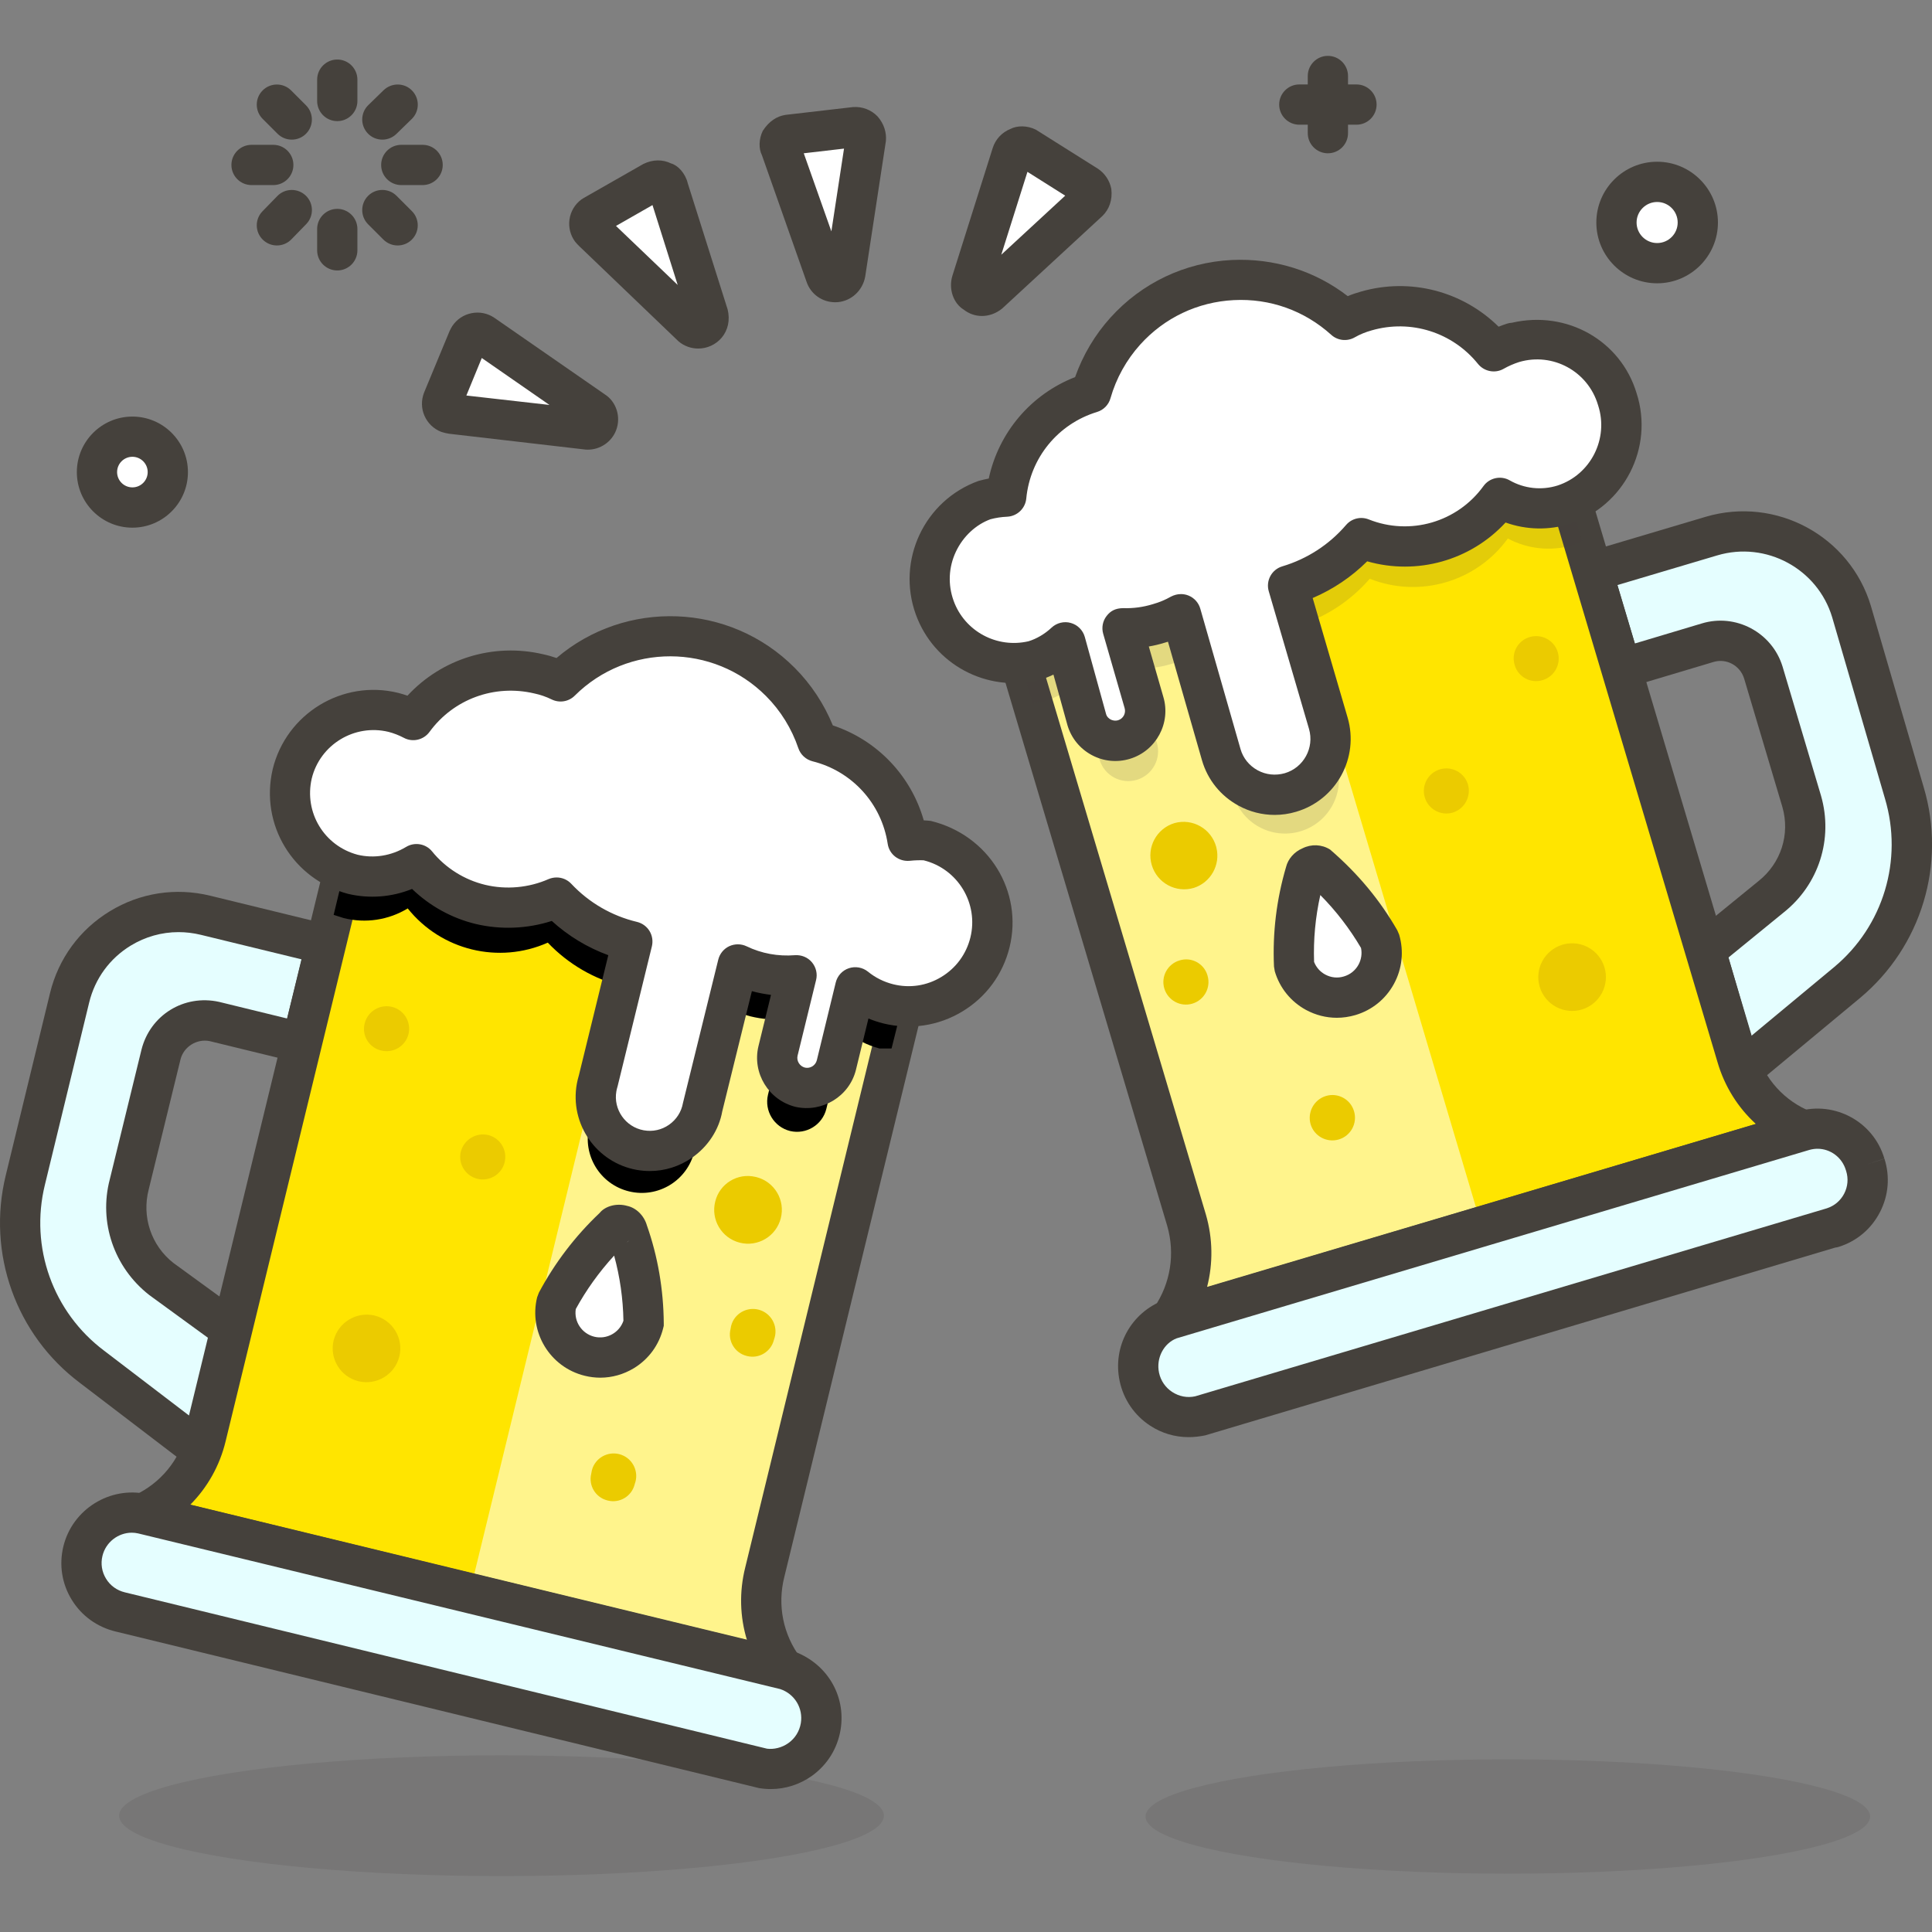 <?xml version="1.0" encoding="iso-8859-1"?>
<!-- Generator: Adobe Illustrator 21.0.0, SVG Export Plug-In . SVG Version: 6.00 Build 0)  -->
<svg xmlns="http://www.w3.org/2000/svg" xmlns:xlink="http://www.w3.org/1999/xlink" version="1.1" id="Capa_1" x="0px" y="0px" viewBox="0 0 47.997 47.997" style="enable-background:new 0 0 47.997 47.997;" xml:space="preserve" width="512" height="512">
<rect x="0" y="0" width="47.997" height="47.997" fill="#808080" stroke="none"/>
<g>
	<g id="_Group__493_">
		
			<ellipse id="_Ellipse__564_" style="opacity:0.15;fill:#45413C;enable-background:new    ;" cx="12.459" cy="45.108" rx="9.5" ry="1.5"/>
		
			<ellipse id="_Ellipse_2_328_" style="opacity:0.15;fill:#45413C;enable-background:new    ;" cx="37.459" cy="45.128" rx="9" ry="1.42"/>
		<g>
			<circle id="_Path__578_" style="fill:#FFFFFF;" cx="41.169" cy="5.528" r="1.01"/>
			<path style="fill:#45413C;" d="M41.169,7.038c-0.833,0-1.511-0.677-1.511-1.51s0.678-1.51,1.511-1.51     c0.832,0,1.51,0.678,1.51,1.51S42.002,7.038,41.169,7.038z M41.169,5.018c-0.281,0-0.511,0.229-0.511,0.51s0.229,0.51,0.511,0.51     s0.51-0.229,0.51-0.51S41.451,5.018,41.169,5.018z"/>
		</g>
		<g>
			<circle id="_Path_2_590_" style="fill:#FFFFFF;" cx="3.289" cy="11.728" r="0.88"/>
			<path style="fill:#45413C;" d="M3.289,13.109c-0.761,0-1.38-0.619-1.38-1.38c0-0.761,0.619-1.38,1.38-1.38s1.38,0.619,1.38,1.38     C4.669,12.49,4.05,13.109,3.289,13.109z M3.289,11.348c-0.209,0-0.38,0.17-0.38,0.38c0,0.21,0.17,0.38,0.38,0.38     s0.38-0.17,0.38-0.38C3.669,11.519,3.499,11.348,3.289,11.348z"/>
		</g>
		<g id="_Group_2_331_">
			<path style="fill:#45413C;" d="M8.379,3.009c-0.276,0-0.5-0.224-0.5-0.5v-0.53c0-0.276,0.224-0.5,0.5-0.5s0.5,0.224,0.5,0.5v0.53     C8.879,2.785,8.655,3.009,8.379,3.009z"/>
			<path style="fill:#45413C;" d="M9.499,3.469c-0.13,0-0.26-0.05-0.358-0.151C8.948,3.12,8.952,2.803,9.15,2.611l0.38-0.37     c0.198-0.191,0.516-0.189,0.707,0.009c0.193,0.198,0.189,0.515-0.009,0.707l-0.38,0.37C9.751,3.421,9.625,3.469,9.499,3.469z"/>
			<path style="fill:#45413C;" d="M10.499,4.598h-0.53c-0.276,0-0.5-0.224-0.5-0.5s0.224-0.5,0.5-0.5h0.53     c0.276,0,0.5,0.224,0.5,0.5S10.775,4.598,10.499,4.598z"/>
			<path style="fill:#45413C;" d="M9.879,6.098c-0.128,0-0.256-0.049-0.354-0.146l-0.38-0.38c-0.195-0.195-0.195-0.512,0-0.707     s0.512-0.195,0.707,0l0.38,0.38c0.195,0.195,0.195,0.512,0,0.707C10.135,6.05,10.007,6.098,9.879,6.098z"/>
			<path style="fill:#45413C;" d="M8.379,6.719c-0.276,0-0.5-0.224-0.5-0.5v-0.53c0-0.276,0.224-0.5,0.5-0.5s0.5,0.224,0.5,0.5v0.53     C8.879,6.495,8.655,6.719,8.379,6.719z"/>
			<path style="fill:#45413C;" d="M6.879,6.098c-0.126,0-0.251-0.047-0.349-0.142C6.332,5.764,6.328,5.447,6.521,5.249l0.37-0.38     C7.084,4.672,7.4,4.669,7.598,4.861C7.796,5.053,7.8,5.37,7.607,5.568l-0.37,0.38C7.139,6.048,7.009,6.098,6.879,6.098z"/>
			<path style="fill:#45413C;" d="M6.789,4.598h-0.54c-0.276,0-0.5-0.224-0.5-0.5s0.224-0.5,0.5-0.5h0.54c0.276,0,0.5,0.224,0.5,0.5     S7.065,4.598,6.789,4.598z"/>
			<path style="fill:#45413C;" d="M7.249,3.469c-0.128,0-0.256-0.049-0.354-0.146l-0.37-0.37c-0.195-0.195-0.195-0.512,0-0.707     s0.512-0.195,0.707,0l0.37,0.37c0.195,0.195,0.195,0.512,0,0.707C7.505,3.42,7.377,3.469,7.249,3.469z"/>
		</g>
		<g id="_Group_3_267_">
			<path style="fill:#45413C;" d="M32.989,3.808c-0.276,0-0.5-0.224-0.5-0.5v-1.42c0-0.276,0.224-0.5,0.5-0.5s0.5,0.224,0.5,0.5     v1.42C33.489,3.585,33.265,3.808,32.989,3.808z"/>
			<path style="fill:#45413C;" d="M33.699,3.098h-1.42c-0.276,0-0.5-0.224-0.5-0.5s0.224-0.5,0.5-0.5h1.42     c0.276,0,0.5,0.224,0.5,0.5S33.975,3.098,33.699,3.098z"/>
		</g>
		<g id="_Group_4_220_">
			<g>
				<path id="_Path_13_332_" style="fill:#FFFFFF;" d="M21.229,3.158c0.079-0.007,0.156,0.023,0.21,0.08      c0.053,0.06,0.078,0.14,0.07,0.22l-0.51,3.34c-0.022,0.113-0.115,0.199-0.23,0.21c-0.116,0.011-0.223-0.06-0.26-0.17l-1.11-3.15      c-0.034-0.069-0.034-0.151,0-0.22c0.044-0.065,0.113-0.108,0.19-0.12L21.229,3.158z"/>
				<path style="fill:#45413C;" d="M20.749,7.509c-0.325,0-0.61-0.203-0.713-0.512l-1.108-3.143c-0.08-0.156-0.08-0.396,0.022-0.604      c0.157-0.241,0.35-0.363,0.564-0.396l1.658-0.192c0.006-0.001,0.012-0.001,0.018-0.002c0.229-0.017,0.455,0.067,0.613,0.234      c0.157,0.18,0.226,0.397,0.205,0.613l-0.514,3.367c-0.065,0.347-0.342,0.599-0.675,0.632      C20.794,7.508,20.772,7.509,20.749,7.509z M20.978,6.665l0.003,0.008C20.98,6.67,20.979,6.667,20.978,6.665z M19.968,3.808      l0.686,1.94l0.314-2.056L19.968,3.808z M19.849,3.47l0.017,0.048C19.862,3.501,19.856,3.485,19.849,3.47z"/>
			</g>
			<g>
				<path id="_Path_14_299_" style="fill:#FFFFFF;" d="M26.999,4.608c0.063,0.042,0.106,0.106,0.12,0.18      c0.008,0.082-0.021,0.163-0.08,0.22l-2.48,2.29c-0.091,0.072-0.219,0.072-0.31,0c-0.101-0.063-0.146-0.187-0.11-0.3l1-3.17      c0.024-0.073,0.079-0.131,0.15-0.16c0.069-0.036,0.151-0.036,0.22,0L26.999,4.608z"/>
				<path style="fill:#45413C;" d="M24.394,7.85c-0.163,0-0.321-0.054-0.455-0.16c-0.25-0.151-0.382-0.511-0.277-0.844l1-3.169      c0.069-0.217,0.229-0.389,0.439-0.473c0.17-0.089,0.421-0.089,0.634,0.018l1.53,0.963c0.004,0.002,0.007,0.004,0.01,0.006      c0.175,0.116,0.296,0.3,0.334,0.505c0.031,0.272-0.051,0.502-0.22,0.668l-2.492,2.301C24.743,7.79,24.566,7.85,24.394,7.85z       M25.525,4.269l-0.65,2.059l1.588-1.467L25.525,4.269z"/>
			</g>
			<g>
				<path id="_Path_15_281_" style="fill:#FFFFFF;" d="M14.739,5.358c-0.11,0.083-0.133,0.24-0.05,0.35      c0.014,0.019,0.031,0.036,0.05,0.05l2.44,2.34c0.11,0.092,0.274,0.078,0.366-0.032c0.053-0.063,0.073-0.148,0.054-0.228l-1-3.17      c-0.018-0.076-0.075-0.137-0.15-0.16c-0.069-0.034-0.151-0.034-0.22,0L14.739,5.358z"/>
				<path style="fill:#45413C;" d="M17.346,8.659c-0.172,0-0.346-0.058-0.488-0.178l-2.464-2.362      c-0.02-0.019-0.089-0.09-0.105-0.113c-0.119-0.16-0.169-0.357-0.141-0.556c0.029-0.198,0.133-0.373,0.293-0.493      c0.017-0.012,0.033-0.023,0.051-0.033l1.49-0.85c0.235-0.116,0.482-0.116,0.689-0.014c0.169,0.045,0.356,0.245,0.415,0.493      l0.991,3.135c0.065,0.266,0.007,0.515-0.147,0.7C17.778,8.567,17.563,8.659,17.346,8.659z M15.303,5.613l1.533,1.466      L16.21,5.095L15.303,5.613z M16.122,4.819c0.002,0.007,0.004,0.014,0.007,0.021L16.122,4.819z"/>
			</g>
			<g>
				<path id="_Path_16_270_" style="fill:#FFFFFF;" d="M10.999,9.938c-0.05,0.129,0.013,0.274,0.142,0.324      c0.022,0.009,0.045,0.014,0.068,0.016l3.36,0.39c0.116,0.017,0.229-0.05,0.27-0.16c0.042-0.111,0-0.236-0.1-0.3l-2.74-1.9      c-0.114-0.077-0.27-0.047-0.347,0.068c-0.009,0.013-0.017,0.028-0.023,0.042L10.999,9.938z"/>
				<path style="fill:#45413C;" d="M14.604,11.171c-0.036,0-0.071-0.002-0.107-0.008l-3.345-0.388      c-0.042-0.005-0.151-0.031-0.19-0.046c-0.188-0.073-0.335-0.215-0.416-0.398c-0.081-0.183-0.084-0.387-0.012-0.574      c0.001-0.003,0.002-0.006,0.004-0.01l0.63-1.52c0.013-0.03,0.051-0.101,0.069-0.128c0.113-0.168,0.283-0.281,0.48-0.319      c0.196-0.039,0.396,0.002,0.563,0.114l2.745,1.903c0.283,0.179,0.409,0.558,0.282,0.89      C15.197,10.978,14.912,11.171,14.604,11.171z M14.455,10.619c0.005,0.004,0.011,0.008,0.017,0.012L14.455,10.619z M14.614,10.17      l0.013,0.001C14.623,10.171,14.618,10.17,14.614,10.17z M11.586,9.826l2.064,0.234l-1.681-1.166L11.586,9.826z"/>
			</g>
		</g>
	</g>
	<g>
		<path id="_Path_17_239_" style="fill:#E5FEFF;" d="M8.099,23.468l-0.6,2.44l-2.17-0.53c-0.592-0.132-1.182,0.232-1.33,0.82    l-0.79,3.23c-0.227,0.868,0.084,1.787,0.79,2.34l1.73,1.26l-0.73,3l-2.71-2.07c-1.433-1.074-2.086-2.9-1.66-4.64l1.1-4.53    c0.364-1.497,1.872-2.416,3.37-2.053c0.003,0.001,0.007,0.002,0.01,0.003L8.099,23.468z"/>
		<path style="fill:#45413C;" d="M4.999,36.528c-0.108,0-0.215-0.035-0.303-0.103l-2.71-2.069c-1.592-1.194-2.316-3.22-1.843-5.157    l1.1-4.528c0.208-0.854,0.735-1.576,1.486-2.033c0.75-0.458,1.634-0.594,2.488-0.387l3,0.732c0.129,0.032,0.24,0.113,0.309,0.227    c0.069,0.114,0.089,0.25,0.058,0.379l-0.6,2.439c-0.066,0.269-0.334,0.434-0.604,0.366l-2.17-0.529    C4.897,25.8,4.565,25.997,4.484,26.32l-0.789,3.228c-0.178,0.683,0.063,1.396,0.612,1.827l1.716,1.249    c0.164,0.119,0.239,0.325,0.191,0.522l-0.73,3c-0.04,0.164-0.16,0.297-0.319,0.354C5.111,36.518,5.055,36.528,4.999,36.528z     M4.435,23.157c-0.417,0-0.824,0.114-1.186,0.334c-0.522,0.318-0.89,0.821-1.034,1.416l-1.1,4.529    c-0.379,1.549,0.2,3.166,1.475,4.122l2.105,1.607l0.47-1.931l-1.459-1.063c-0.877-0.687-1.256-1.81-0.979-2.87l0.788-3.224    c0.217-0.861,1.056-1.378,1.925-1.188l1.694,0.414l0.361-1.469L4.99,23.224C4.805,23.179,4.619,23.157,4.435,23.157z"/>
	</g>
	<path id="_Path_18_204_" style="fill:#FFE500;" d="M19.489,41.488c-0.523-0.694-0.703-1.588-0.49-2.43l3.57-14.66l-13.88-3.38   l-3.57,14.67c-0.205,0.848-0.787,1.556-1.58,1.92L19.489,41.488z"/>
	<path id="_Path_19_184_" style="fill:#FFF48C;" d="M11.659,39.608l4.1-16.84l6.79,1.66l-3.55,14.63   c-0.209,0.845-0.021,1.74,0.51,2.43L11.659,39.608z"/>
	<path style="fill:#45413C;" d="M19.489,41.988c-0.039,0-0.079-0.005-0.118-0.015l-15.95-3.88c-0.207-0.05-0.359-0.226-0.379-0.438   s0.095-0.413,0.289-0.502c0.658-0.303,1.132-0.88,1.303-1.583L8.203,20.9c0.031-0.129,0.113-0.24,0.226-0.309   c0.112-0.069,0.248-0.09,0.378-0.059l13.88,3.38c0.129,0.031,0.24,0.113,0.309,0.226s0.09,0.249,0.059,0.378l-3.57,14.66   c-0.178,0.704-0.03,1.436,0.404,2.011c0.127,0.168,0.134,0.398,0.019,0.575C19.813,41.905,19.655,41.988,19.489,41.988z    M4.726,37.383l13.832,3.364c-0.178-0.58-0.196-1.204-0.043-1.811l3.451-14.171L9.057,21.622L5.605,35.806   C5.459,36.414,5.152,36.954,4.726,37.383z"/>
	<path id="_Path_21_146_" style="fill:#EBCB00;" d="M17.769,29.848c-0.115,0.449,0.155,0.907,0.605,1.023s0.907-0.155,1.023-0.605   s-0.155-0.907-0.605-1.023c-0.008-0.002-0.015-0.004-0.023-0.005C18.325,29.132,17.878,29.404,17.769,29.848z"/>
	<path id="_Path_22_136_" style="fill:#EBCB00;" d="M9.059,25.428c-0.074,0.295,0.105,0.593,0.399,0.667   c0.004,0.001,0.007,0.002,0.011,0.003c0.3,0.075,0.604-0.107,0.679-0.407c0-0.001,0-0.002,0.001-0.003   c0.072-0.301-0.114-0.603-0.415-0.675C9.433,24.942,9.131,25.127,9.059,25.428L9.059,25.428z"/>
	<path id="_Path_23_123_" d="M22.149,26.048h-0.3c-0.312-0.083-0.602-0.233-0.85-0.44l-0.47,1.94c-0.099,0.399-0.5,0.644-0.9,0.55   c-0.399-0.099-0.644-0.5-0.55-0.9l0.46-1.88c-0.302,0.026-0.606,0.003-0.9-0.07c-0.194-0.049-0.382-0.119-0.56-0.21l-0.83,3.57   c-0.174,0.721-0.899,1.164-1.62,0.99s-1.164-0.899-0.99-1.62l0.85-3.47c-0.718-0.176-1.371-0.554-1.88-1.09   c-1.218,0.541-2.648,0.192-3.48-0.85c-0.476,0.29-1.049,0.376-1.59,0.24l-0.25-0.08l0.4-1.66l13.86,3.38L22.149,26.048z"/>
	<g>
		<path id="_Path_24_113_" style="fill:#FFFFFF;" d="M7.259,19.228c0.27-1.117,1.395-1.802,2.511-1.532    c0.003,0.001,0.006,0.001,0.009,0.002c0.17,0.044,0.335,0.108,0.49,0.19c0.711-0.973,1.936-1.426,3.11-1.15    c0.19,0.041,0.375,0.104,0.55,0.19c1.511-1.504,3.955-1.498,5.459,0.013c0.417,0.419,0.732,0.928,0.921,1.487l0,0    c1.175,0.293,2.058,1.263,2.24,2.46c0.173-0.019,0.347-0.019,0.52,0c1.118,0.276,1.801,1.407,1.525,2.525    s-1.407,1.801-2.525,1.525l0,0c-0.3-0.075-0.58-0.215-0.82-0.41l-0.47,1.93c-0.099,0.399-0.5,0.644-0.9,0.55    c-0.399-0.099-0.644-0.5-0.55-0.9l0.46-1.88c-0.502,0.042-1.006-0.052-1.46-0.27l-0.87,3.53c-0.131,0.728-0.828,1.213-1.556,1.081    s-1.213-0.828-1.081-1.556c0.009-0.052,0.022-0.104,0.038-0.155l0.85-3.47c-0.72-0.172-1.373-0.551-1.88-1.09    c-0.595,0.26-1.258,0.319-1.89,0.17c-0.626-0.149-1.185-0.501-1.59-1c-0.477,0.288-1.048,0.378-1.59,0.25    C7.669,21.429,7.006,20.327,7.259,19.228z"/>
		<path style="fill:#45413C;" d="M16.144,29.092c-0.109,0-0.219-0.01-0.329-0.029c-0.999-0.181-1.665-1.14-1.485-2.138    c0.014-0.073,0.031-0.145,0.052-0.214l0.73-2.981c-0.519-0.19-0.995-0.478-1.404-0.851c-0.606,0.195-1.262,0.223-1.883,0.077    c-0.598-0.143-1.149-0.448-1.588-0.872c-0.504,0.204-1.056,0.248-1.591,0.122c-1.372-0.365-2.189-1.72-1.873-3.089    c0-0.002,0.001-0.003,0.001-0.005c0.334-1.382,1.732-2.237,3.114-1.9c0.081,0.021,0.159,0.044,0.235,0.071    c0.849-0.919,2.131-1.32,3.371-1.029c0.11,0.023,0.221,0.055,0.332,0.093c1.713-1.462,4.3-1.381,5.917,0.244    c0.406,0.407,0.73,0.898,0.947,1.43c1.102,0.366,1.943,1.25,2.259,2.359c0.059,0.003,0.117,0.007,0.175,0.014    c1.45,0.354,2.297,1.758,1.956,3.142c-0.166,0.67-0.582,1.237-1.174,1.593c-0.591,0.357-1.285,0.461-1.957,0.297    c-0.128-0.032-0.253-0.073-0.374-0.123l-0.311,1.276c-0.165,0.663-0.839,1.066-1.5,0.919c-0.668-0.165-1.079-0.839-0.923-1.502    l0.313-1.28c-0.161-0.02-0.319-0.05-0.475-0.093l-0.736,2.987c-0.08,0.452-0.35,0.873-0.754,1.153    C16.878,28.978,16.516,29.092,16.144,29.092z M13.829,21.799c0.135,0,0.268,0.055,0.364,0.158    c0.441,0.469,1.005,0.796,1.632,0.946c0.129,0.031,0.241,0.112,0.311,0.226c0.069,0.114,0.09,0.25,0.059,0.38l-0.85,3.47    c-0.018,0.061-0.026,0.095-0.032,0.129c-0.081,0.451,0.224,0.89,0.679,0.972c0.223,0.04,0.444-0.009,0.628-0.137    c0.184-0.129,0.308-0.32,0.347-0.542l0.877-3.561c0.036-0.146,0.136-0.269,0.272-0.333c0.137-0.063,0.294-0.063,0.43,0.001    c0.372,0.18,0.783,0.255,1.202,0.222c0.16-0.011,0.317,0.051,0.421,0.174s0.144,0.288,0.105,0.443l-0.46,1.88    c-0.03,0.128,0.052,0.263,0.184,0.296c0.129,0.029,0.262-0.052,0.295-0.185l0.469-1.929c0.041-0.167,0.164-0.301,0.326-0.355    c0.163-0.054,0.342-0.022,0.475,0.085c0.184,0.15,0.395,0.255,0.626,0.313c0.411,0.103,0.836,0.038,1.198-0.182    c0.362-0.219,0.618-0.566,0.72-0.978c0.21-0.848-0.311-1.709-1.16-1.919c-0.071-0.004-0.209-0.003-0.345,0.012    c-0.27,0.026-0.509-0.157-0.549-0.422c-0.152-1-0.885-1.805-1.867-2.05c-0.165-0.042-0.298-0.164-0.353-0.326    c-0.164-0.484-0.44-0.932-0.802-1.294c-1.307-1.313-3.439-1.318-4.752-0.011c-0.15,0.15-0.379,0.189-0.572,0.095    c-0.138-0.068-0.285-0.118-0.435-0.15c-0.993-0.233-2.008,0.142-2.602,0.956c-0.146,0.2-0.419,0.264-0.637,0.147    c-0.122-0.064-0.25-0.114-0.381-0.148c-0.847-0.205-1.703,0.316-1.908,1.161c-0.193,0.84,0.308,1.671,1.142,1.892    c0.403,0.096,0.835,0.027,1.203-0.195c0.212-0.128,0.49-0.081,0.646,0.113c0.333,0.411,0.802,0.705,1.318,0.829    c0.521,0.125,1.082,0.074,1.574-0.142C13.693,21.812,13.762,21.799,13.829,21.799z"/>
	</g>
	<path id="_Path_25_106_" style="fill:#EBCB00;" d="M8.289,33.298c-0.11,0.451,0.166,0.905,0.616,1.016   c0.451,0.11,0.905-0.166,1.016-0.616s-0.166-0.905-0.616-1.016c-0.005-0.001-0.01-0.002-0.016-0.004   C8.844,32.584,8.402,32.857,8.289,33.298z"/>
	<path id="_Path_26_94_" style="fill:#EBCB00;" d="M14.689,36.608c-0.074,0.295,0.105,0.593,0.399,0.667   c0.004,0.001,0.007,0.002,0.011,0.003c0.295,0.074,0.593-0.105,0.667-0.399c0.001-0.004,0.002-0.007,0.003-0.011   c0.11-0.289-0.035-0.613-0.324-0.723c-0.289-0.11-0.613,0.035-0.723,0.324C14.706,36.514,14.694,36.561,14.689,36.608z"/>
	<path id="_Path_27_79_" style="fill:#EBCB00;" d="M18.149,33.018c-0.074,0.295,0.105,0.593,0.399,0.667   c0.004,0.001,0.007,0.002,0.011,0.003c0.295,0.074,0.593-0.105,0.667-0.399c0.001-0.004,0.002-0.007,0.003-0.011   c0.11-0.289-0.035-0.613-0.324-0.723c-0.289-0.11-0.613,0.035-0.723,0.324C18.166,32.924,18.154,32.971,18.149,33.018z"/>
	<path id="_Path_28_70_" style="fill:#EBCB00;" d="M11.449,28.608c-0.074,0.3,0.11,0.604,0.411,0.677   c0.3,0.074,0.604-0.11,0.677-0.411c0.073-0.299-0.109-0.602-0.408-0.676C11.829,28.129,11.528,28.31,11.449,28.608z"/>
	<g id="_Group_5_170_">
		<g>
			<path id="_Path_29_61_" style="fill:#FFFFFF;" d="M13.829,32.348c-0.146,0.596,0.219,1.199,0.815,1.345     c0.596,0.146,1.199-0.219,1.345-0.815c-0.005-0.784-0.14-1.561-0.4-2.3c-0.02-0.071-0.078-0.124-0.15-0.14     c-0.073-0.022-0.151,0.002-0.2,0.06C14.672,31.035,14.196,31.66,13.829,32.348z"/>
			<path style="fill:#45413C;" d="M14.913,34.226c-0.129,0-0.259-0.016-0.388-0.048c-0.863-0.212-1.393-1.086-1.181-1.949     l0.044-0.116c0.393-0.737,0.9-1.403,1.508-1.978c0.134-0.169,0.419-0.253,0.685-0.177c0.218,0.046,0.419,0.235,0.49,0.485     c0.269,0.762,0.413,1.591,0.419,2.431l0,0.063l-0.015,0.061c-0.103,0.418-0.362,0.771-0.73,0.994     C15.489,34.146,15.203,34.226,14.913,34.226z M14.304,32.521c-0.048,0.31,0.149,0.61,0.459,0.687     c0.311,0.076,0.625-0.101,0.725-0.396c-0.009-0.549-0.087-1.091-0.231-1.619C14.876,31.609,14.563,32.049,14.304,32.521z      M15.625,30.817c-0.018,0.017-0.036,0.034-0.053,0.051C15.591,30.853,15.609,30.837,15.625,30.817z M15.117,30.745     c0.002,0.008,0.005,0.016,0.008,0.022C15.123,30.761,15.12,30.753,15.117,30.745z"/>
		</g>
	</g>
	<g>
		<path id="_Path_30_52_" style="fill:#E5FEFF;" d="M2.059,38.538c-0.161,0.671,0.254,1.346,0.925,1.506    c0.005,0.001,0.01,0.002,0.015,0.004l15.94,3.88c0.686,0.114,1.336-0.35,1.45-1.036c0.102-0.614-0.259-1.21-0.85-1.404    l-15.99-3.88C2.882,37.458,2.218,37.873,2.059,38.538z"/>
		<path style="fill:#45413C;" d="M19.149,44.446c-0.097,0-0.195-0.008-0.292-0.024L2.881,40.534    c-0.468-0.111-0.853-0.391-1.098-0.789s-0.319-0.868-0.21-1.322c0.222-0.927,1.159-1.51,2.086-1.303l15.998,3.882    c0.87,0.285,1.369,1.109,1.225,1.973c-0.077,0.464-0.33,0.87-0.713,1.144C19.867,44.333,19.513,44.446,19.149,44.446z     M3.274,38.077c-0.335,0-0.647,0.233-0.729,0.578l0,0c-0.047,0.194-0.015,0.396,0.09,0.566c0.104,0.171,0.27,0.29,0.464,0.337    l15.957,3.885c0.164,0.021,0.366-0.021,0.531-0.14c0.165-0.117,0.274-0.293,0.308-0.493c0.062-0.373-0.154-0.729-0.513-0.848    L3.432,38.095C3.379,38.083,3.327,38.077,3.274,38.077z M2.059,38.539h0.01H2.059z"/>
	</g>
	<g>
		<path id="_Path_31_48_" style="fill:#E5FEFF;" d="M39.559,14.198l0.72,2.41l2.14-0.64c0.586-0.179,1.207,0.151,1.386,0.737    c0.001,0.004,0.003,0.009,0.004,0.013l0.95,3.19c0.252,0.871-0.048,1.808-0.76,2.37l-1.63,1.33l0.87,3l2.65-2.2    c1.372-1.145,1.931-2.997,1.42-4.71l-1.31-4.5c-0.443-1.479-2-2.32-3.48-1.88L39.559,14.198z"/>
		<path style="fill:#45413C;" d="M43.239,27.108c-0.049,0-0.099-0.007-0.146-0.022c-0.161-0.049-0.287-0.177-0.334-0.338l-0.87-3    c-0.056-0.192,0.009-0.4,0.164-0.527l1.631-1.33c0.561-0.443,0.792-1.165,0.596-1.843l-0.949-3.187    c-0.101-0.331-0.444-0.513-0.764-0.415l-2.144,0.641c-0.128,0.037-0.266,0.023-0.381-0.039c-0.117-0.063-0.204-0.17-0.242-0.297    l-0.72-2.41c-0.037-0.127-0.023-0.264,0.04-0.381c0.063-0.117,0.17-0.204,0.297-0.242l2.96-0.88    c1.746-0.514,3.581,0.478,4.102,2.216l1.312,4.504c0.567,1.903-0.053,3.958-1.58,5.233l-2.651,2.201    C43.467,27.068,43.354,27.108,43.239,27.108z M42.941,23.787l0.565,1.949l2.063-1.713c1.22-1.017,1.714-2.659,1.26-4.182    l-1.311-4.503c-0.361-1.207-1.641-1.902-2.857-1.54l-2.48,0.737l0.434,1.451l1.661-0.497c0.843-0.258,1.747,0.22,2.008,1.069    l0.955,3.207c0.311,1.075-0.055,2.213-0.929,2.905L42.941,23.787z"/>
	</g>
	<path id="_Path_32_40_" style="fill:#FFE500;" d="M29.089,32.758c0.487-0.714,0.63-1.609,0.39-2.44l-4.31-14.47l13.67-4.07   l4.31,14.47c0.243,0.838,0.859,1.517,1.67,1.84L29.089,32.758z"/>
	<path id="_Path_33_40_" style="fill:#FFF48C;" d="M36.809,30.468l-4.94-16.61l-6.7,2l4.31,14.47c0.242,0.835,0.095,1.735-0.4,2.45   L36.809,30.468z"/>
	<path style="fill:#45413C;" d="M29.089,33.259c-0.157,0-0.308-0.074-0.404-0.205c-0.124-0.171-0.128-0.401-0.009-0.576   c0.404-0.594,0.521-1.33,0.322-2.021L24.69,15.991c-0.037-0.127-0.023-0.264,0.04-0.38c0.063-0.117,0.17-0.204,0.297-0.241   l13.67-4.07c0.27-0.079,0.544,0.072,0.622,0.336l4.31,14.47c0.202,0.698,0.703,1.25,1.376,1.518   c0.197,0.079,0.323,0.274,0.313,0.487c-0.009,0.213-0.152,0.396-0.356,0.457l-15.729,4.67   C29.185,33.252,29.137,33.259,29.089,33.259z M25.792,16.185l4.167,13.991c0.172,0.596,0.179,1.213,0.029,1.795l13.634-4.048   c-0.447-0.407-0.778-0.934-0.953-1.534l-4.166-13.988L25.792,16.185z"/>
	<path id="_Path_35_31_" style="fill:#EBCB00;" d="M30.219,21.058c0.105,0.429-0.14,0.866-0.56,1   c-0.445,0.133-0.912-0.12-1.045-0.565s0.12-0.912,0.565-1.045l0,0c0.447-0.124,0.91,0.138,1.034,0.586   C30.215,21.042,30.217,21.05,30.219,21.058z"/>
	<path id="_Path_36_29_" style="fill:#EBCB00;" d="M38.699,16.198c0.09,0.296-0.078,0.609-0.374,0.698   c-0.002,0.001-0.004,0.001-0.006,0.002c-0.291,0.088-0.598-0.076-0.686-0.366c-0.001-0.004-0.003-0.009-0.004-0.014   c-0.09-0.29,0.073-0.598,0.363-0.688c0.002-0.001,0.005-0.001,0.007-0.002C38.295,15.737,38.608,15.903,38.699,16.198z"/>
	<path id="_Path_37_27_" style="opacity:0.15;fill:#45413C;enable-background:new    ;" d="M25.659,17.478l0.29-0.06   c0.297-0.089,0.57-0.243,0.8-0.45l0.57,1.91c0.119,0.392,0.533,0.614,0.925,0.495c0.392-0.119,0.614-0.533,0.495-0.925l0,0   l-0.55-1.84c0.304,0.013,0.608-0.024,0.9-0.11c0.192-0.057,0.377-0.138,0.55-0.24l1,3.49c0.21,0.71,0.955,1.115,1.665,0.905   c0.71-0.21,1.115-0.955,0.905-1.665l-1-3.43c0.706-0.213,1.337-0.622,1.82-1.18c1.237,0.49,2.65,0.079,3.43-1   c0.491,0.262,1.065,0.323,1.6,0.17l0.25-0.11l-0.49-1.63l-13.65,4.04L25.659,17.478z"/>
	<g>
		<path id="_Path_38_23_" style="fill:#FFFFFF;" d="M40.179,9.918c-0.327-1.101-1.485-1.728-2.586-1.401    c-0.001,0-0.002,0.001-0.004,0.001c-0.167,0.054-0.328,0.124-0.48,0.21c-0.759-0.942-2.008-1.336-3.17-1    c-0.185,0.051-0.363,0.125-0.53,0.22c-1.582-1.429-4.023-1.304-5.452,0.278c-0.396,0.439-0.687,0.963-0.848,1.532l0,0    c-1.16,0.354-1.993,1.372-2.11,2.58c-0.176,0.008-0.35,0.035-0.52,0.08c-1.086,0.391-1.649,1.589-1.257,2.675    c0.36,1,1.413,1.57,2.447,1.325c0.299-0.089,0.573-0.246,0.8-0.46l0.53,1.92c0.119,0.392,0.533,0.614,0.925,0.495    c0.392-0.119,0.614-0.533,0.495-0.925l-0.53-1.84c0.305,0.009,0.609-0.031,0.9-0.12c0.192-0.054,0.377-0.131,0.55-0.23l1,3.49    c0.215,0.735,0.985,1.155,1.72,0.94c0.735-0.215,1.155-0.985,0.94-1.72l-1-3.42c0.707-0.211,1.339-0.62,1.82-1.18    c1.24,0.496,2.659,0.083,3.44-1c0.483,0.275,1.059,0.337,1.59,0.17C39.939,12.181,40.534,11.009,40.179,9.918z"/>
		<path style="fill:#45413C;" d="M31.666,20.245c-0.312,0-0.62-0.078-0.901-0.232c-0.442-0.242-0.764-0.641-0.904-1.125    l-0.845-2.946c-0.029,0.01-0.06,0.019-0.09,0.027c-0.125,0.039-0.254,0.069-0.386,0.092l0.36,1.249    c0.195,0.649-0.176,1.344-0.831,1.542c-0.318,0.096-0.653,0.063-0.945-0.093c-0.293-0.157-0.507-0.418-0.603-0.736l-0.35-1.264    c-0.116,0.056-0.236,0.102-0.359,0.139c-1.305,0.311-2.613-0.394-3.061-1.635c-0.485-1.343,0.214-2.831,1.558-3.315    c0.089-0.024,0.173-0.044,0.255-0.06c0.246-1.146,1.047-2.091,2.145-2.52c0.192-0.544,0.492-1.05,0.878-1.477    c0.78-0.864,1.851-1.373,3.014-1.432c1.044-0.049,2.059,0.263,2.881,0.898c0.105-0.044,0.215-0.081,0.326-0.112    c1.224-0.354,2.527-0.012,3.422,0.871c0.068-0.027,0.138-0.052,0.207-0.075c0.041-0.013,0.082-0.021,0.125-0.023    c1.373-0.317,2.706,0.451,3.096,1.75c0.435,1.348-0.306,2.802-1.651,3.244c-0.527,0.167-1.091,0.153-1.604-0.031    c-0.87,0.943-2.198,1.318-3.438,0.964c-0.39,0.388-0.849,0.696-1.354,0.912l0.868,2.97c0.292,0.998-0.282,2.047-1.279,2.34    C32.024,20.22,31.844,20.245,31.666,20.245z M29.339,14.759c0.064,0,0.128,0.012,0.189,0.037c0.142,0.058,0.249,0.178,0.291,0.325    l1,3.49c0.065,0.225,0.217,0.412,0.424,0.525c0.209,0.114,0.446,0.137,0.675,0.073c0.469-0.138,0.738-0.631,0.602-1.1l-1-3.42    c-0.077-0.264,0.073-0.541,0.337-0.619c0.616-0.184,1.164-0.539,1.583-1.027c0.139-0.163,0.365-0.218,0.564-0.139    c1.024,0.409,2.199,0.072,2.85-0.828c0.149-0.208,0.434-0.268,0.652-0.142c0.361,0.206,0.794,0.253,1.192,0.127    c0.82-0.269,1.273-1.162,1.005-1.989c-0.001-0.004-0.003-0.008-0.004-0.012c-0.247-0.833-1.119-1.313-1.959-1.066    c-0.134,0.043-0.265,0.1-0.386,0.169c-0.211,0.12-0.48,0.069-0.636-0.122c-0.634-0.786-1.669-1.114-2.642-0.833    c-0.151,0.042-0.291,0.099-0.42,0.173c-0.189,0.108-0.425,0.082-0.584-0.063c-0.666-0.601-1.521-0.909-2.423-0.862    c-0.896,0.046-1.721,0.438-2.322,1.104c-0.343,0.38-0.599,0.841-0.739,1.334c-0.046,0.163-0.172,0.292-0.335,0.341    c-0.97,0.296-1.66,1.14-1.757,2.15c-0.024,0.248-0.227,0.44-0.476,0.452c-0.142,0.006-0.28,0.027-0.414,0.063    c-0.358,0.131-0.678,0.422-0.859,0.807c-0.181,0.384-0.201,0.816-0.057,1.216c0.274,0.762,1.077,1.191,1.862,1.008    c0.195-0.059,0.403-0.179,0.572-0.338c0.128-0.12,0.312-0.165,0.478-0.117c0.169,0.047,0.301,0.18,0.348,0.348l0.53,1.92    c0.021,0.072,0.08,0.114,0.113,0.131s0.103,0.042,0.185,0.018c0.127-0.039,0.199-0.174,0.161-0.302l-0.532-1.845    c-0.044-0.154-0.013-0.319,0.086-0.445c0.098-0.126,0.219-0.19,0.41-0.193c0.252,0.009,0.499-0.025,0.739-0.099    c0.162-0.046,0.31-0.108,0.448-0.187C29.169,14.781,29.254,14.759,29.339,14.759z"/>
	</g>
	<path id="_Path_39_19_" style="fill:#EBCB00;" d="M39.859,24.028c0.136,0.443-0.113,0.913-0.556,1.05   c-0.443,0.136-0.913-0.113-1.05-0.556c-0.136-0.443,0.113-0.913,0.556-1.05c0.016-0.005,0.033-0.01,0.05-0.014   C39.291,23.354,39.729,23.604,39.859,24.028z"/>
	<path id="_Path_40_14_" style="fill:#EBCB00;" d="M33.639,27.608c0.088,0.298-0.082,0.612-0.38,0.7s-0.612-0.082-0.7-0.38l0,0   c-0.084-0.298,0.084-0.609,0.38-0.7c0.296-0.09,0.609,0.078,0.698,0.374C33.638,27.604,33.639,27.606,33.639,27.608z"/>
	<path id="_Path_41_9_" style="fill:#EBCB00;" d="M29.999,24.238c0.088,0.297-0.082,0.608-0.378,0.696   c-0.297,0.088-0.608-0.082-0.696-0.378c-0.088-0.297,0.082-0.608,0.378-0.696c0.002-0.001,0.004-0.001,0.006-0.002   c0.291-0.088,0.598,0.076,0.686,0.366C29.997,24.229,29.998,24.234,29.999,24.238z"/>
	<path id="_Path_42_7_" style="fill:#EBCB00;" d="M36.469,19.488c0.084,0.298-0.084,0.609-0.38,0.7   c-0.297,0.086-0.608-0.085-0.694-0.382c-0.086-0.297,0.085-0.608,0.382-0.694C36.072,19.027,36.38,19.195,36.469,19.488z"/>
	<g id="_Group_6_136_">
		<g>
			<path id="_Path_43_5_" style="fill:#FFFFFF;" d="M34.279,23.358c0.174,0.588-0.162,1.206-0.75,1.38     c-0.588,0.174-1.206-0.162-1.38-0.75c-0.035-0.78,0.06-1.561,0.28-2.31c0.017-0.071,0.07-0.128,0.14-0.15     c0.064-0.04,0.146-0.04,0.21,0C33.377,22.052,33.883,22.67,34.279,23.358z"/>
			<path style="fill:#45413C;" d="M33.211,25.285c-0.264,0-0.525-0.066-0.765-0.195c-0.379-0.206-0.654-0.547-0.776-0.959     l-0.02-0.119c-0.038-0.837,0.063-1.67,0.3-2.474c0.049-0.199,0.204-0.377,0.408-0.463c0.219-0.11,0.478-0.1,0.685,0.03     c0.706,0.609,1.246,1.268,1.67,2.006l0.046,0.107c0.122,0.412,0.076,0.848-0.129,1.225c-0.206,0.378-0.546,0.653-0.959,0.775     C33.519,25.262,33.365,25.285,33.211,25.285z M32.646,23.897c0.052,0.134,0.148,0.244,0.276,0.313     c0.144,0.078,0.307,0.096,0.464,0.048c0.157-0.046,0.286-0.15,0.364-0.293c0.069-0.128,0.091-0.274,0.062-0.415     c-0.282-0.479-0.62-0.92-1.011-1.314C32.678,22.787,32.627,23.341,32.646,23.897z M32.915,21.799     c-0.002,0.007-0.005,0.015-0.007,0.023C32.911,21.814,32.913,21.807,32.915,21.799z"/>
		</g>
	</g>
	<g>
		<path id="_Path_44_5_" style="fill:#E5FEFF;" d="M46.339,28.938c0.208,0.652-0.152,1.35-0.804,1.558    c-0.002,0.001-0.004,0.001-0.006,0.002l-15.73,4.68c-0.681,0.144-1.35-0.291-1.494-0.971c-0.129-0.607,0.204-1.218,0.784-1.439    l15.72-4.68c0.652-0.191,1.335,0.183,1.526,0.835C46.336,28.929,46.338,28.934,46.339,28.938z"/>
		<path style="fill:#45413C;" d="M29.53,35.703c-0.345,0-0.668-0.098-0.951-0.281c-0.395-0.257-0.665-0.651-0.763-1.111    c-0.182-0.854,0.279-1.699,1.096-2.01l15.755-4.691c0.917-0.266,1.881,0.259,2.147,1.174l-0.475,0.155l0.477-0.152    c0.141,0.443,0.102,0.914-0.112,1.327c-0.213,0.414-0.574,0.719-1.017,0.86c-0.031,0.01-0.062,0.017-0.094,0.02l-15.651,4.665    C29.802,35.688,29.664,35.703,29.53,35.703z M45.153,28.539c-0.067,0-0.136,0.01-0.204,0.029l-15.717,4.68    c-0.317,0.122-0.516,0.486-0.438,0.855c0.042,0.198,0.159,0.369,0.329,0.479s0.371,0.151,0.572,0.106l15.687-4.669    c0.188-0.06,0.342-0.189,0.433-0.365c0.091-0.175,0.108-0.375,0.049-0.563c-0.002-0.006-0.004-0.013-0.006-0.018    C45.762,28.748,45.469,28.539,45.153,28.539z"/>
	</g>
</g>















</svg>
